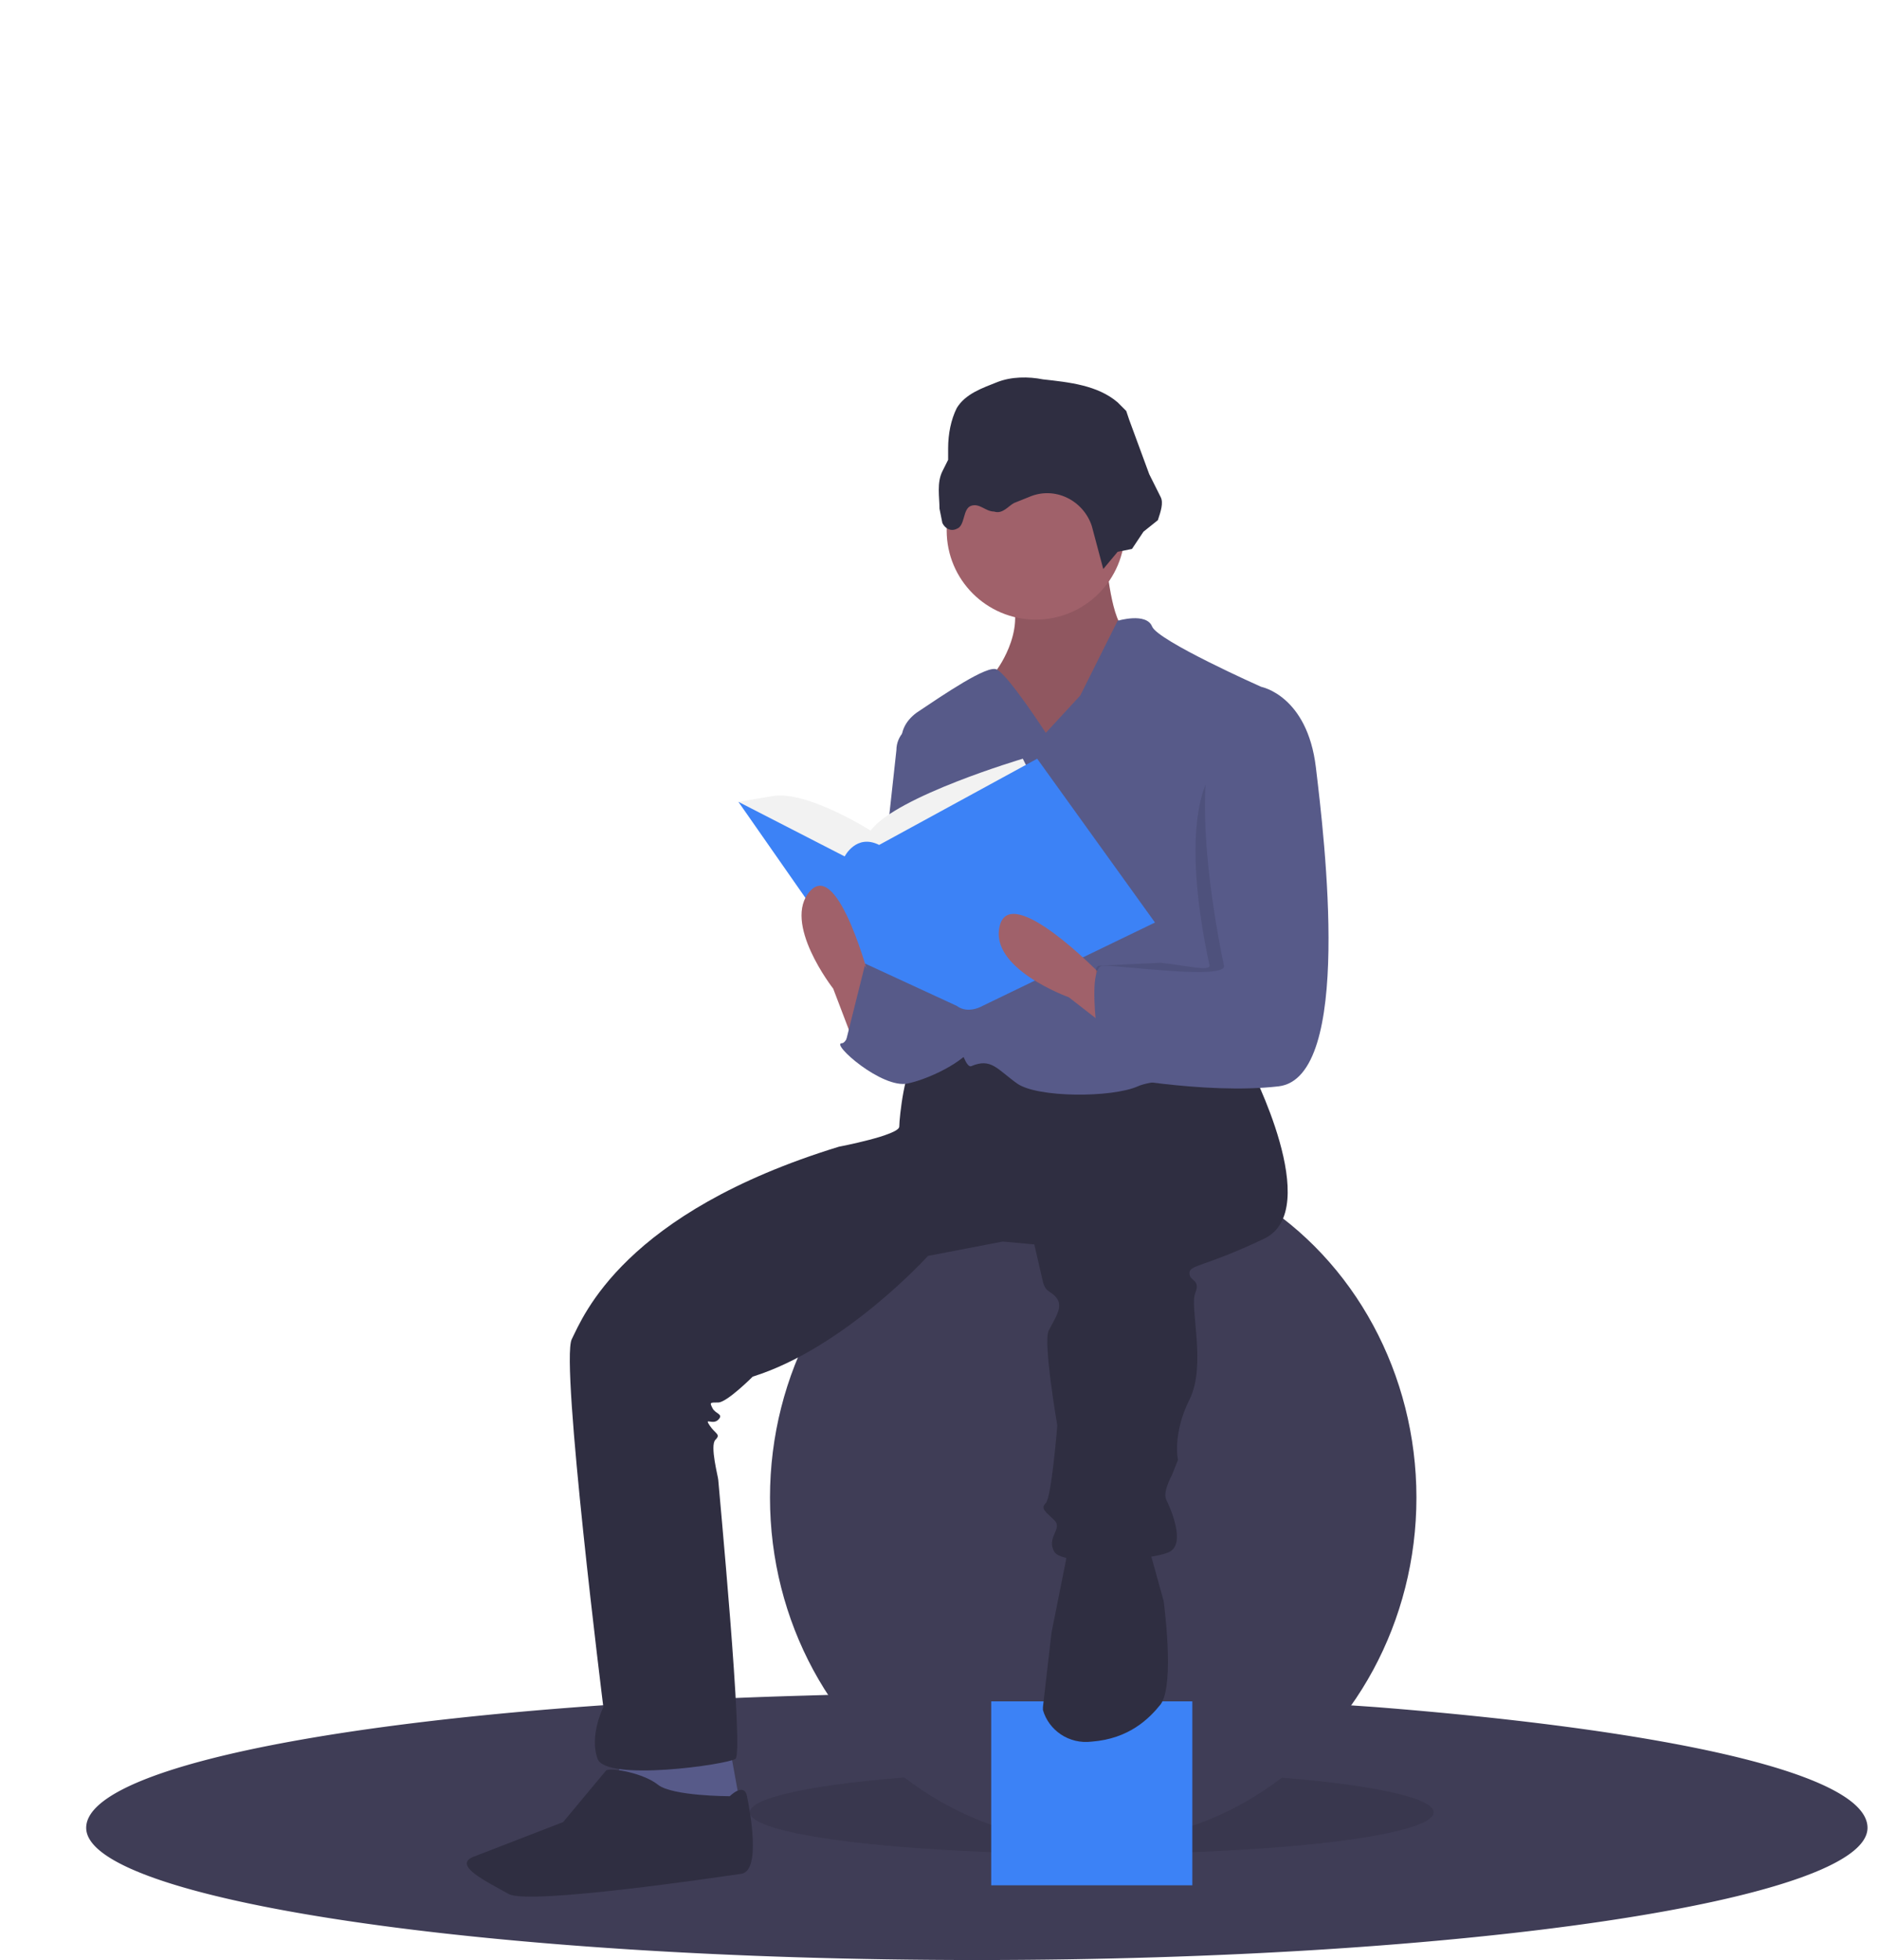 <svg xmlns="http://www.w3.org/2000/svg" xml:space="preserve" id="f1248760-b706-401a-9a88-490bc0db237b" x="0" y="0" version="1.1" viewBox="0 0 654 682"><style>.st0{fill:#3f3d56}.st1{opacity:.1;enable-background:new}.st2{fill:#3C82F6}.st3{fill:#575a89}.st4{fill:#a0616a}.st5{fill:#2f2e41}</style><path d="M280 590a1947 1947 0 0 1 199 4c101 8 171 23 171 42 0 25-139 46-310 46S30 661 30 636c0-23 108-42 250-46z" class="st0"/><ellipse cx="380" cy="630.6" class="st1" rx="119" ry="14.5"/><ellipse cx="380.5" cy="521.1" class="st0" rx="112.5" ry="120"/><path d="M345 592h70v64h-70z" class="st2"/><path d="m216 608-1 16 17 10 26-4-4-22z" class="st3"/><path d="M350 204c9 13-3 29-3 29l-9 22 19 5h24s16-40 11-41-7-24-7-24-44-4-35 9z" class="st4"/><path d="M350 204c9 13-3 29-3 29l-9 22 19 5h24s16-40 11-41-7-24-7-24-44-4-35 9z" class="st1"/><path d="m415 369-40 7-29-9-27 2c-4 1-6 20-6 23s-21 7-21 7c-75 23-89 59-93 67s11 128 11 128-5 10-2 18 45 2 48 0-6-96-6-97-3-12-1-14 0-2-2-5 1 0 3-2-1-2-2-4-1-2 2-2 12-9 12-9c32-10 61-42 61-42l26-5 11 1 3 13c1 4 3 3 5 6s-1 7-3 11 3 33 3 33-2 25-4 27 0 3 3 6-3 6 0 11 34 3 40 0 0-16-1-18 0-5 2-9l2-5s-2-9 4-21 0-32 2-37-2-4-2-7 5-2 26-12-5-60-5-60l-20-2z" class="st5"/><path d="m372 536-1 7-5 25-3 26v1c2 7 9 12 17 11 13-1 20-8 24-13 5-7 1-36 1-36l-5-18-28-3zm-143 85c-5-4-16-6-18-5l-15 18-31 12c-8 3 5 9 12 13s74-6 81-7 3-22 2-27-6 0-6 0-20 0-25-4z" class="st5"/><circle cx="360.5" cy="184.6" r="31" class="st4"/><path d="M347 233c-3-2-19 9-28 15-4 3-6 7-5 12 4 26 18 113 24 111 7-3 9 1 16 6s33 5 42 1 37-1 43-4-1-35-5-43 5-92 5-92-36-16-38-21-12-2-12-2l-13 26-12 13s-13-20-17-22z" class="st3"/><path d="M334 348c-10 29-30-14-30-14l8-73c0-5 4-9 9-10 0 0 23 68 13 97z" class="st3"/><path d="M330 337s10 21 9 26-14 12-23 14-27-14-23-14 8-28 8-28l22 6 7-4z" class="st3"/><path d="m389 192 5-1 4-6 5-4c1-3 2-6 1-8l-4-8-7-19-1-3-3-3c-7-6-17-7-26-8-5-1-11-1-16 1s-11 4-14 9c-2 4-3 9-3 14v4l-2 4c-2 4-1 9-1 13l1 5c1 2 3 3 5 2 3-1 2-7 5-8s5 2 8 2c3 1 5-2 7-3l5-2c9-4 19 1 22 10l4 15 5-6z" class="st5"/><path fill="#f2f2f2" d="m341 308-47 4-37-33 12-2c12-2 34 12 34 12 9-12 53-25 53-25l3 6-18 38z"/><path d="M306 294c-8-4-12 4-12 4l-37-19 37 53 39 18c4 3 9 0 9 0l60-29-41-57-55 30z" class="st2"/><path d="M303 342s-11-43-21-32 8 34 8 34l8 21 5-23zm80-3s-31-32-35-17 24 25 24 25l18 14-7-22z" class="st4"/><path d="M421 336c0 2-8 0-17-1l-21 1c-7 0 12 29 12 29s19 16 45 13 16-86 13-111-19-7-19-7h-1c-28 7-13 71-12 76z" class="st1"/><path d="M426 336c1 5-35 0-42 0s0 38 0 38 35 7 61 4 16-86 13-111-19-28-19-28l-4 2c-28 7-10 90-9 95zm-114 36-18-8 7-28 11 17z" class="st3"/></svg>